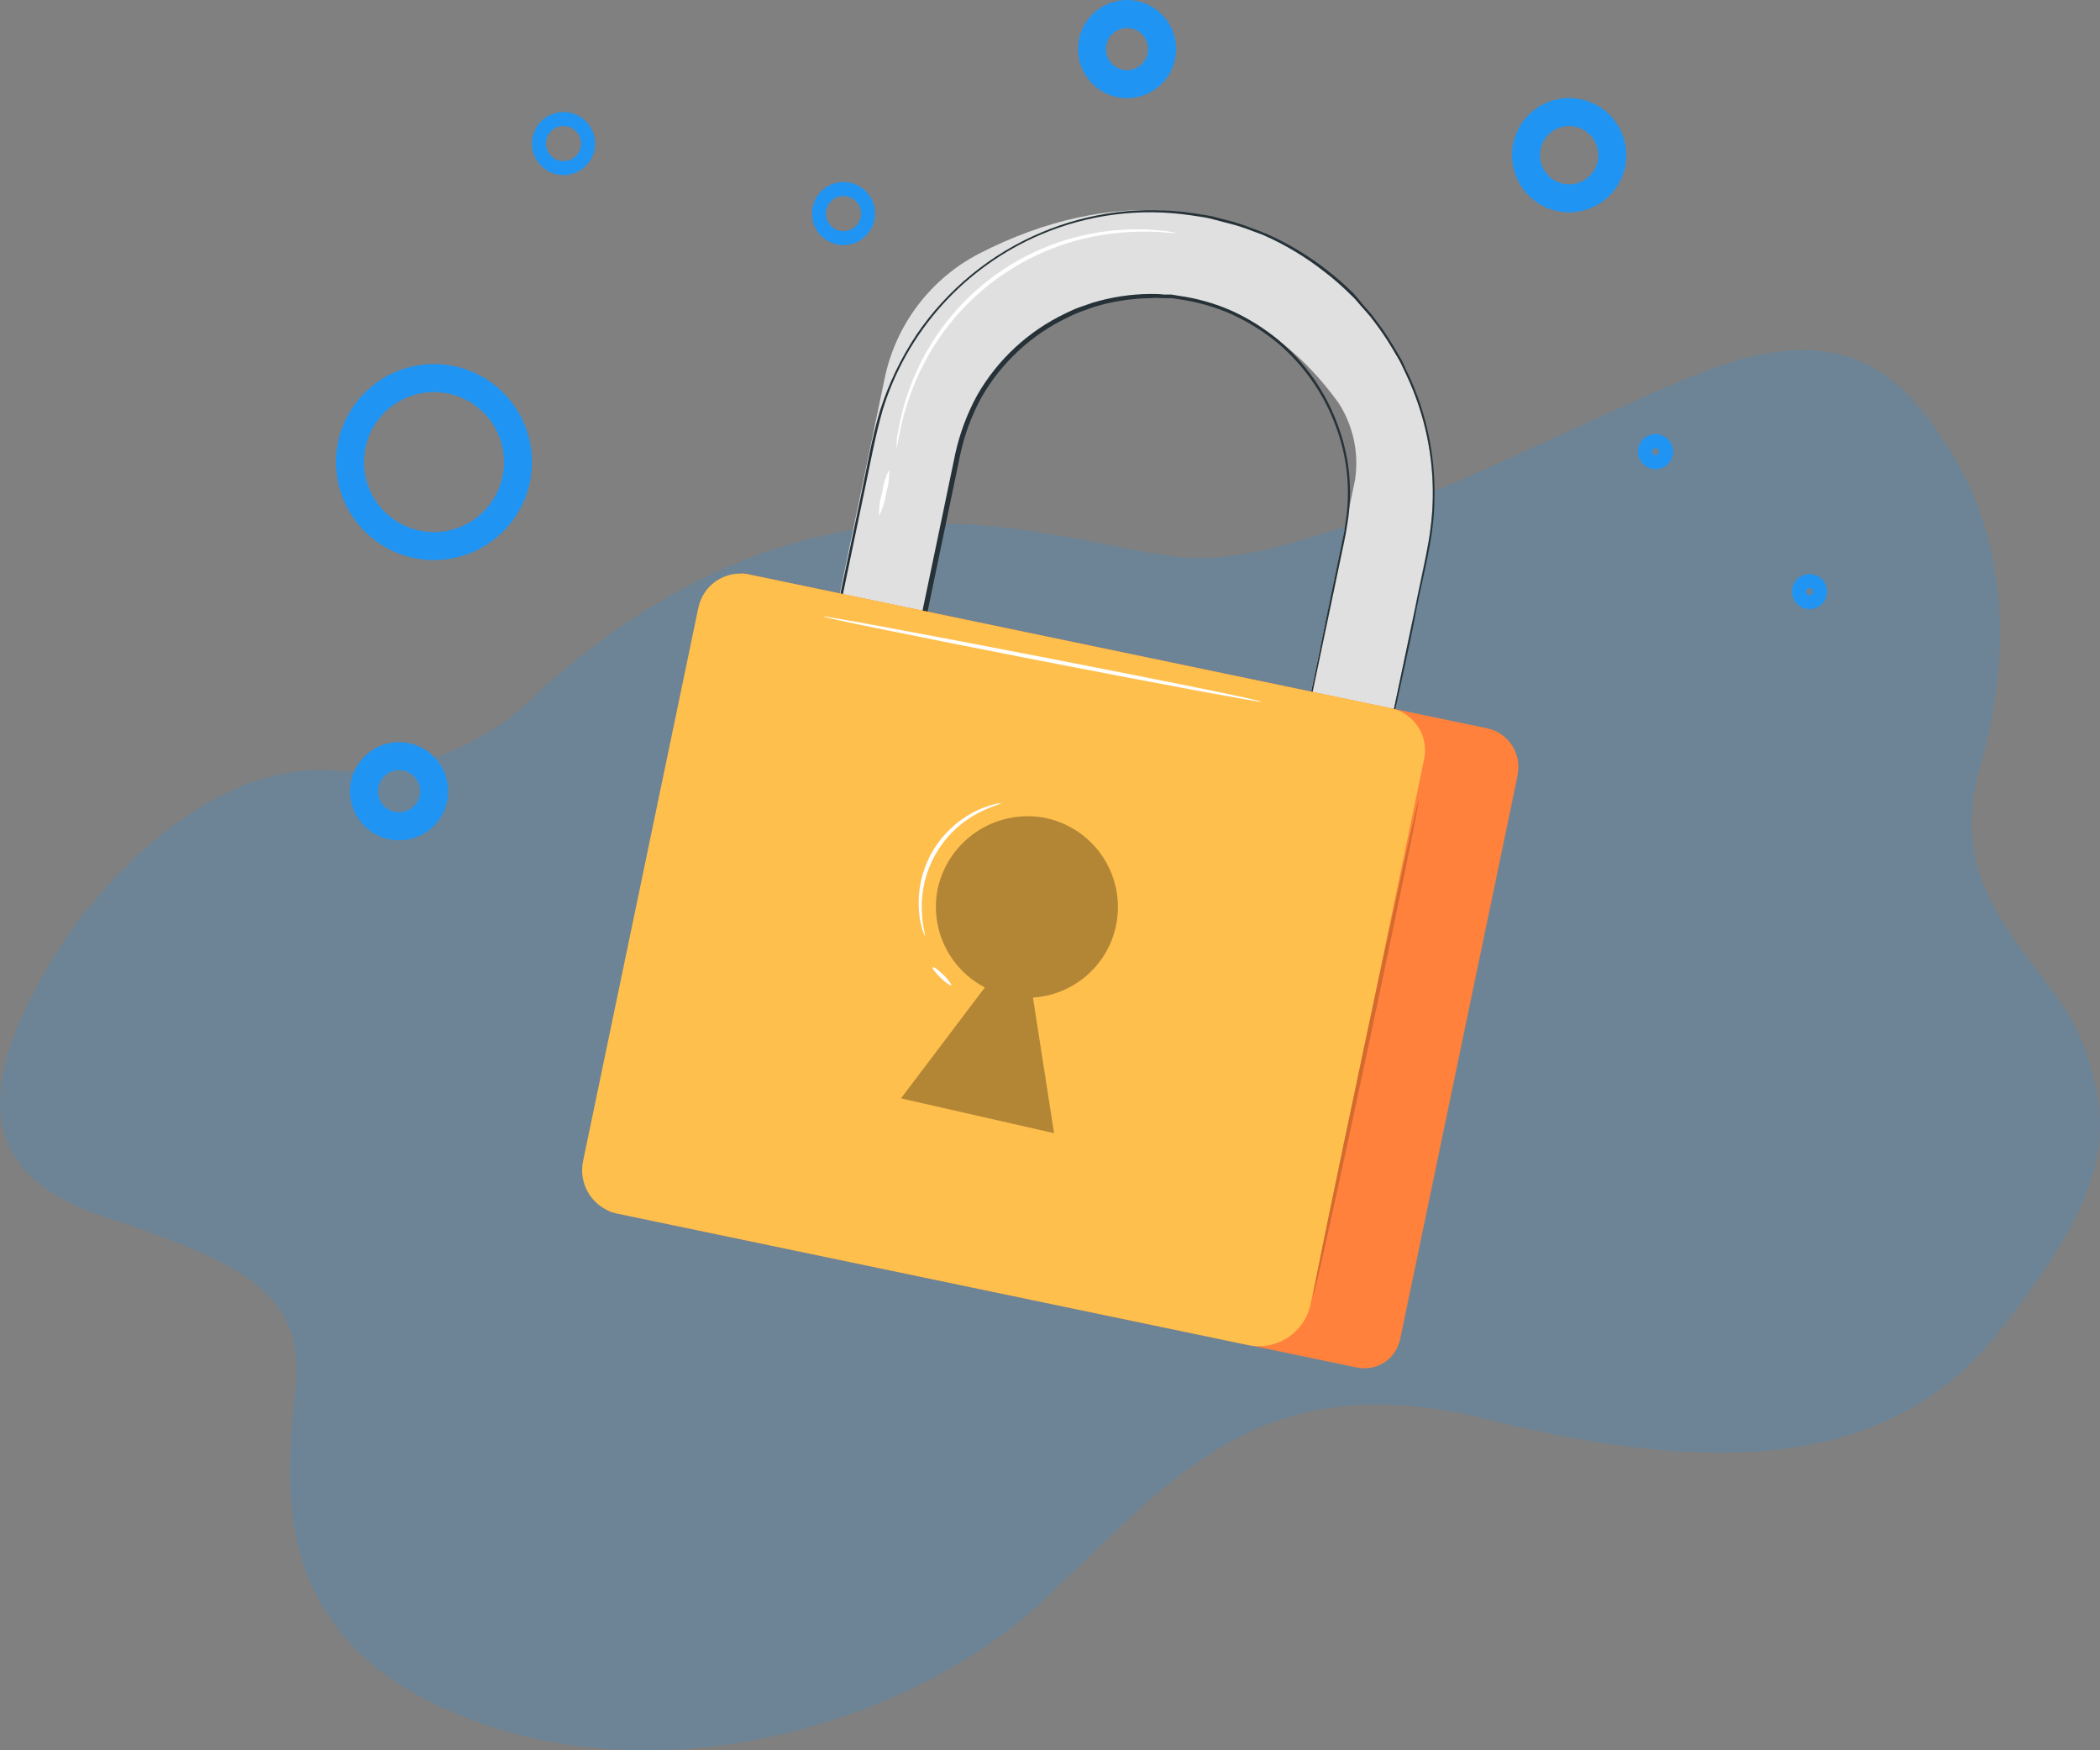<svg width="150" height="125" viewBox="0 0 150 125" fill="none" xmlns="http://www.w3.org/2000/svg">
<rect x="0" y="0" width="150" height="125" fill="#808080" stroke="none"/>
<path d="M23.864 55.028C31.053 55.581 36.538 51.571 38.381 49.498C59.121 30.833 75.712 39.128 84.699 39.819C93.686 40.511 110.969 30.833 121.339 26.685C131.709 22.537 135.857 26.685 139.313 32.215C142.77 37.746 144.153 45.35 141.387 55.028C138.622 64.706 146.918 68.853 148.992 75.075C151.066 81.297 150.374 85.444 142.77 95.122C135.165 104.8 122.722 105.492 106.13 101.344C89.538 97.196 83.317 106.183 74.329 114.478C65.342 122.774 48.059 128.304 33.542 122.774C19.024 117.244 20.407 106.183 21.098 99.27C21.789 92.357 17.642 90.283 7.272 86.827C-3.098 83.371 -0.332 75.766 3.124 69.545C6.581 63.323 14.877 54.337 23.864 55.028Z" fill="#2196F3" fill-opacity="0.2"/>
<path d="M95.212 71.741L89.257 70.505L96.795 34.243C97.075 32.342 96.657 30.404 95.619 28.786C86.129 15.649 70.693 20.985 68.326 32.336L61.543 64.746L55.589 63.503L63.194 27.008C63.585 25.12 64.393 23.343 65.557 21.805C66.721 20.268 68.213 19.01 69.924 18.121C89.099 8.24 105.191 23.601 101.912 39.346L95.212 71.741Z" fill="#E0E0E0"/>
<path d="M95.212 71.741C95.212 71.741 95.25 71.515 95.34 71.093C95.431 70.671 95.551 70.03 95.717 69.209L97.225 61.996C97.873 58.868 98.657 55.046 99.569 50.607L101.076 43.507C101.543 40.989 102.32 38.351 102.35 35.502C102.395 32.52 101.761 29.566 100.496 26.865C100.33 26.518 100.172 26.156 99.998 25.809L99.395 24.792C98.985 24.11 98.534 23.453 98.046 22.825C97.805 22.493 97.519 22.207 97.255 21.898C96.991 21.588 96.735 21.272 96.426 21.001C95.84 20.417 95.215 19.873 94.556 19.373C93.219 18.326 91.755 17.453 90.2 16.772L88.986 16.32L88.3 16.094L87.667 15.928L86.394 15.596C85.956 15.498 85.519 15.453 85.082 15.378C81.446 14.836 77.732 15.311 74.349 16.75C71.664 17.891 69.26 19.605 67.307 21.773C65.354 23.941 63.899 26.51 63.043 29.299C62.493 31.221 62.139 33.234 61.709 35.239C60.036 43.281 58.295 51.609 56.523 60.111C56.282 61.249 56.049 62.373 55.815 63.511L55.702 63.337L61.656 64.581L61.49 64.694C62.832 58.25 64.151 51.941 65.425 45.851C66.063 42.791 66.694 39.776 67.317 36.806L68.236 32.389C68.559 30.93 69.087 29.525 69.804 28.214C71.257 25.684 73.444 23.655 76.075 22.395C76.399 22.252 76.708 22.078 77.047 21.965L78.042 21.619C78.709 21.418 79.389 21.265 80.077 21.159C80.761 21.055 81.451 21 82.142 20.993C82.482 20.993 82.828 20.993 83.168 21.038H83.673L84.178 21.121C85.504 21.302 86.798 21.67 88.022 22.214C89.204 22.759 90.311 23.453 91.315 24.279C93.237 25.901 94.7 27.999 95.559 30.362C96.389 32.574 96.63 34.963 96.26 37.296L96.124 38.133C96.071 38.404 96.011 38.675 95.958 38.947L95.619 40.56C95.393 41.623 95.174 42.663 94.963 43.688C94.104 47.773 93.313 51.534 92.604 54.918C91.172 61.702 90.057 66.978 89.318 70.513L89.28 70.46L93.803 71.417L94.903 71.658L95.265 71.741L94.911 71.674L93.818 71.462L89.295 70.543V70.498L92.506 54.896C93.207 51.504 94.014 47.743 94.835 43.65C95.046 42.633 95.265 41.585 95.484 40.522C95.589 39.995 95.702 39.452 95.815 38.917C95.875 38.645 95.928 38.374 95.988 38.095C96.049 37.816 96.071 37.545 96.117 37.273C96.478 34.975 96.236 32.622 95.416 30.445C94.565 28.12 93.12 26.059 91.225 24.468C90.231 23.655 89.137 22.974 87.969 22.44C86.768 21.911 85.5 21.551 84.2 21.37L83.703 21.295H83.198C82.866 21.295 82.534 21.249 82.195 21.295C80.831 21.31 79.476 21.518 78.17 21.913L77.191 22.259C76.866 22.381 76.549 22.522 76.241 22.681C73.656 23.917 71.51 25.913 70.091 28.402C69.393 29.686 68.885 31.065 68.583 32.495C68.282 33.957 67.975 35.429 67.663 36.912C67.046 39.881 66.417 42.896 65.779 45.956L61.852 64.799V64.943H61.709L55.755 63.699H55.619V63.556C55.853 62.433 56.086 61.295 56.328 60.157C58.106 51.632 59.84 43.303 61.521 35.284C61.95 33.271 62.274 31.274 62.862 29.314C63.474 27.399 64.35 25.577 65.463 23.902C67.668 20.663 70.761 18.13 74.372 16.606C77.798 15.154 81.56 14.677 85.24 15.227C85.685 15.303 86.13 15.355 86.567 15.446L88.074 15.838L88.881 16.094L90.087 16.546L90.644 16.78C92.119 17.448 93.508 18.291 94.782 19.29C95.443 19.802 96.072 20.353 96.667 20.94C96.905 21.199 97.131 21.468 97.345 21.747C97.609 22.063 97.903 22.35 98.136 22.681C98.633 23.32 99.091 23.986 99.508 24.679L100.111 25.704C100.292 26.058 100.443 26.458 100.616 26.774C101.887 29.508 102.519 32.495 102.463 35.51C102.463 38.389 101.641 41.035 101.167 43.56C100.692 46.085 100.134 48.459 99.659 50.682C98.725 55.122 97.91 58.973 97.255 62.071C96.599 65.169 96.079 67.611 95.747 69.254L95.348 71.116C95.265 71.538 95.212 71.741 95.212 71.741Z" fill="#263238"/>
<path d="M53.019 40.927L106.213 52.01C106.945 52.163 107.586 52.6 107.996 53.225C108.405 53.851 108.55 54.613 108.397 55.345L99.993 95.677C99.855 96.343 99.457 96.926 98.889 97.298C98.32 97.671 97.627 97.802 96.962 97.663L43.518 86.528L53.019 40.927Z" fill="#FF813B"/>
<g opacity="0.3">
<path d="M53.047 40.97L105.96 51.995C106.766 52.163 107.473 52.644 107.924 53.333C108.375 54.022 108.534 54.862 108.366 55.668L100.079 95.44C99.925 96.18 99.484 96.828 98.852 97.242C98.219 97.656 97.449 97.802 96.709 97.648L43.545 86.57L53.047 40.97Z" fill="#FF813B"/>
</g>
<path d="M53.472 41.023L99.354 50.583C100.148 50.748 100.844 51.223 101.289 51.902C101.734 52.581 101.891 53.408 101.725 54.203L93.612 93.141C93.408 94.119 92.824 94.976 91.988 95.524C91.152 96.072 90.132 96.265 89.154 96.061L44.099 86.673C43.692 86.589 43.306 86.424 42.962 86.19C42.619 85.956 42.325 85.657 42.097 85.309C41.869 84.961 41.712 84.572 41.635 84.164C41.557 83.755 41.561 83.335 41.646 82.929L49.882 43.401C50.047 42.611 50.516 41.919 51.188 41.473C51.861 41.028 52.681 40.866 53.472 41.023Z" fill="#FFBF4D"/>
<g opacity="0.3">
<path d="M79.715 66.111C79.893 65.259 79.898 64.379 79.73 63.525C79.561 62.671 79.223 61.859 78.736 61.138C78.248 60.417 77.62 59.801 76.89 59.327C76.16 58.853 75.342 58.53 74.484 58.378C72.83 58.105 71.135 58.473 69.743 59.407C68.351 60.342 67.367 61.771 66.992 63.405C66.695 64.795 66.863 66.243 67.469 67.529C68.074 68.814 69.085 69.865 70.346 70.52L64.354 78.442L75.291 80.929L73.783 71.244C75.197 71.154 76.543 70.603 77.614 69.677C78.685 68.749 79.423 67.497 79.715 66.111Z" fill="black"/>
</g>
<path d="M93.795 92.559C93.719 92.559 95.347 84.599 97.428 74.816C99.508 65.033 101.264 57.104 101.34 57.119C101.415 57.134 99.787 65.085 97.707 74.884C95.626 84.682 93.87 92.574 93.795 92.559Z" fill="#D36A2F"/>
<path d="M90.087 50.117C90.087 50.192 83.054 48.888 74.417 47.207C65.779 45.526 58.777 44.102 58.792 44.027C58.807 43.951 65.824 45.248 74.469 46.928C83.115 48.609 90.102 50.011 90.087 50.117Z" fill="white"/>
<path d="M66.065 66.842C66.065 66.842 65.975 66.691 65.884 66.39C65.755 65.966 65.674 65.528 65.643 65.086C65.524 63.609 65.852 62.13 66.585 60.842C67.331 59.562 68.441 58.534 69.773 57.888C70.174 57.696 70.594 57.544 71.025 57.435C71.181 57.387 71.344 57.364 71.507 57.368C71.507 57.42 70.836 57.556 69.864 58.069C68.599 58.735 67.55 59.747 66.839 60.986C66.127 62.226 65.783 63.643 65.847 65.071C65.884 66.171 66.118 66.827 66.065 66.842Z" fill="white"/>
<path d="M67.95 70.362C67.897 70.422 67.55 70.189 67.196 69.842C66.842 69.495 66.57 69.171 66.623 69.088C66.676 69.005 67.023 69.269 67.377 69.608C67.731 69.947 68.002 70.362 67.95 70.362Z" fill="white"/>
<path d="M84.042 16.652C84.042 16.652 83.65 16.652 82.942 16.576C81.937 16.514 80.929 16.531 79.927 16.629C76.628 16.927 73.483 18.156 70.855 20.172C68.228 22.188 66.227 24.909 65.086 28.018C64.736 28.954 64.461 29.917 64.264 30.897C64.129 31.591 64.068 31.983 64.046 31.983C64.034 31.887 64.034 31.791 64.046 31.696C64.046 31.508 64.046 31.229 64.144 30.875C64.304 29.879 64.557 28.9 64.897 27.95C66.006 24.773 68.019 21.989 70.689 19.941C73.36 17.894 76.57 16.672 79.927 16.426C80.931 16.345 81.94 16.36 82.942 16.471C83.296 16.471 83.567 16.561 83.755 16.584C83.854 16.593 83.95 16.616 84.042 16.652Z" fill="white"/>
<path d="M62.787 36.851C62.768 36.28 62.844 35.709 63.013 35.163C63.088 34.599 63.256 34.051 63.51 33.542C63.534 34.111 63.46 34.679 63.292 35.223C63.217 35.791 63.047 36.341 62.787 36.851Z" fill="white"/>
<path d="M62.006 15.253C62.006 15.6 61.903 15.938 61.71 16.227C61.518 16.515 61.244 16.739 60.923 16.872C60.603 17.005 60.251 17.04 59.911 16.972C59.571 16.904 59.258 16.737 59.013 16.492C58.768 16.247 58.601 15.935 58.534 15.595C58.466 15.255 58.501 14.902 58.633 14.582C58.766 14.262 58.991 13.988 59.279 13.795C59.567 13.603 59.906 13.5 60.253 13.5C60.483 13.5 60.711 13.545 60.924 13.633C61.136 13.722 61.33 13.851 61.492 14.013C61.655 14.176 61.784 14.369 61.872 14.582C61.96 14.795 62.006 15.023 62.006 15.253Z" stroke="#2094F3"/>
<path d="M42.006 10.253C42.006 10.599 41.903 10.938 41.71 11.226C41.518 11.515 41.244 11.739 40.924 11.872C40.603 12.005 40.251 12.04 39.911 11.972C39.571 11.904 39.258 11.737 39.013 11.492C38.768 11.247 38.601 10.935 38.534 10.595C38.466 10.255 38.501 9.902 38.633 9.582C38.766 9.262 38.991 8.988 39.279 8.795C39.567 8.603 39.906 8.5 40.253 8.5C40.718 8.5 41.164 8.685 41.492 9.013C41.821 9.342 42.006 9.788 42.006 10.253Z" stroke="#2094F3"/>
<path d="M31 39C34.314 39 37 36.314 37 33C37 29.686 34.314 27 31 27C27.686 27 25 29.686 25 33C25 36.314 27.686 39 31 39Z" stroke="#2094F3" stroke-width="2" stroke-linecap="round" stroke-linejoin="round"/>
<path d="M115.165 11.083C115.165 11.692 114.985 12.288 114.646 12.795C114.307 13.302 113.826 13.697 113.262 13.931C112.699 14.164 112.079 14.225 111.481 14.106C110.883 13.987 110.334 13.694 109.903 13.262C109.472 12.831 109.178 12.282 109.059 11.684C108.94 11.086 109.001 10.466 109.235 9.903C109.468 9.34 109.863 8.858 110.37 8.52C110.877 8.181 111.473 8 112.083 8C112.488 8 112.888 8.08 113.262 8.235C113.636 8.39 113.976 8.617 114.263 8.903C114.549 9.189 114.776 9.529 114.931 9.903C115.086 10.277 115.165 10.678 115.165 11.083V11.083Z" stroke="#2094F3" stroke-width="2" stroke-linecap="round" stroke-linejoin="round"/>
<path d="M119.004 32.252V32.252C119.004 32.401 118.96 32.546 118.878 32.67C118.795 32.794 118.677 32.89 118.54 32.947C118.403 33.004 118.251 33.019 118.105 32.99C117.96 32.961 117.826 32.889 117.72 32.784C117.615 32.679 117.543 32.545 117.514 32.399C117.485 32.253 117.5 32.102 117.557 31.964C117.614 31.827 117.711 31.709 117.834 31.627C117.958 31.544 118.103 31.5 118.252 31.5H118.252C118.452 31.5 118.643 31.579 118.784 31.72C118.925 31.861 119.004 32.053 119.004 32.252Z" stroke="#2094F3"/>
<path d="M130.004 42.252V42.252C130.004 42.401 129.96 42.546 129.878 42.67C129.795 42.794 129.677 42.89 129.54 42.947C129.403 43.004 129.251 43.019 129.105 42.99C128.96 42.961 128.825 42.889 128.72 42.784C128.615 42.679 128.543 42.545 128.514 42.399C128.485 42.253 128.5 42.102 128.557 41.964C128.614 41.827 128.711 41.709 128.834 41.627C128.958 41.544 129.103 41.5 129.252 41.5H129.252C129.351 41.5 129.449 41.52 129.54 41.557C129.631 41.595 129.714 41.651 129.784 41.72C129.854 41.79 129.909 41.873 129.947 41.964C129.985 42.056 130.004 42.153 130.004 42.252Z" stroke="#2094F3"/>
<path d="M83.011 3.505C83.011 4.001 82.864 4.485 82.588 4.897C82.313 5.309 81.922 5.63 81.464 5.82C81.006 6.009 80.502 6.059 80.016 5.962C79.531 5.866 79.084 5.627 78.734 5.277C78.383 4.926 78.145 4.48 78.048 3.994C77.951 3.508 78.001 3.004 78.191 2.547C78.38 2.089 78.701 1.698 79.113 1.422C79.525 1.147 80.01 1 80.505 1C80.834 1 81.16 1.065 81.464 1.191C81.768 1.317 82.044 1.501 82.277 1.734C82.509 1.966 82.694 2.243 82.82 2.547C82.946 2.85 83.011 3.176 83.011 3.505Z" stroke="#2094F3" stroke-width="2" stroke-linecap="round" stroke-linejoin="round"/>
<path d="M31.011 56.505C31.011 57.001 30.864 57.485 30.588 57.897C30.313 58.309 29.922 58.63 29.464 58.82C29.006 59.01 28.503 59.059 28.017 58.962C27.53 58.866 27.084 58.627 26.734 58.277C26.383 57.926 26.145 57.48 26.048 56.994C25.951 56.508 26.001 56.004 26.191 55.547C26.38 55.089 26.701 54.697 27.113 54.422C27.525 54.147 28.01 54 28.505 54C29.17 54 29.807 54.264 30.277 54.734C30.747 55.204 31.011 55.841 31.011 56.505V56.505Z" stroke="#2094F3" stroke-width="2" stroke-linecap="round" stroke-linejoin="round"/>
</svg>
